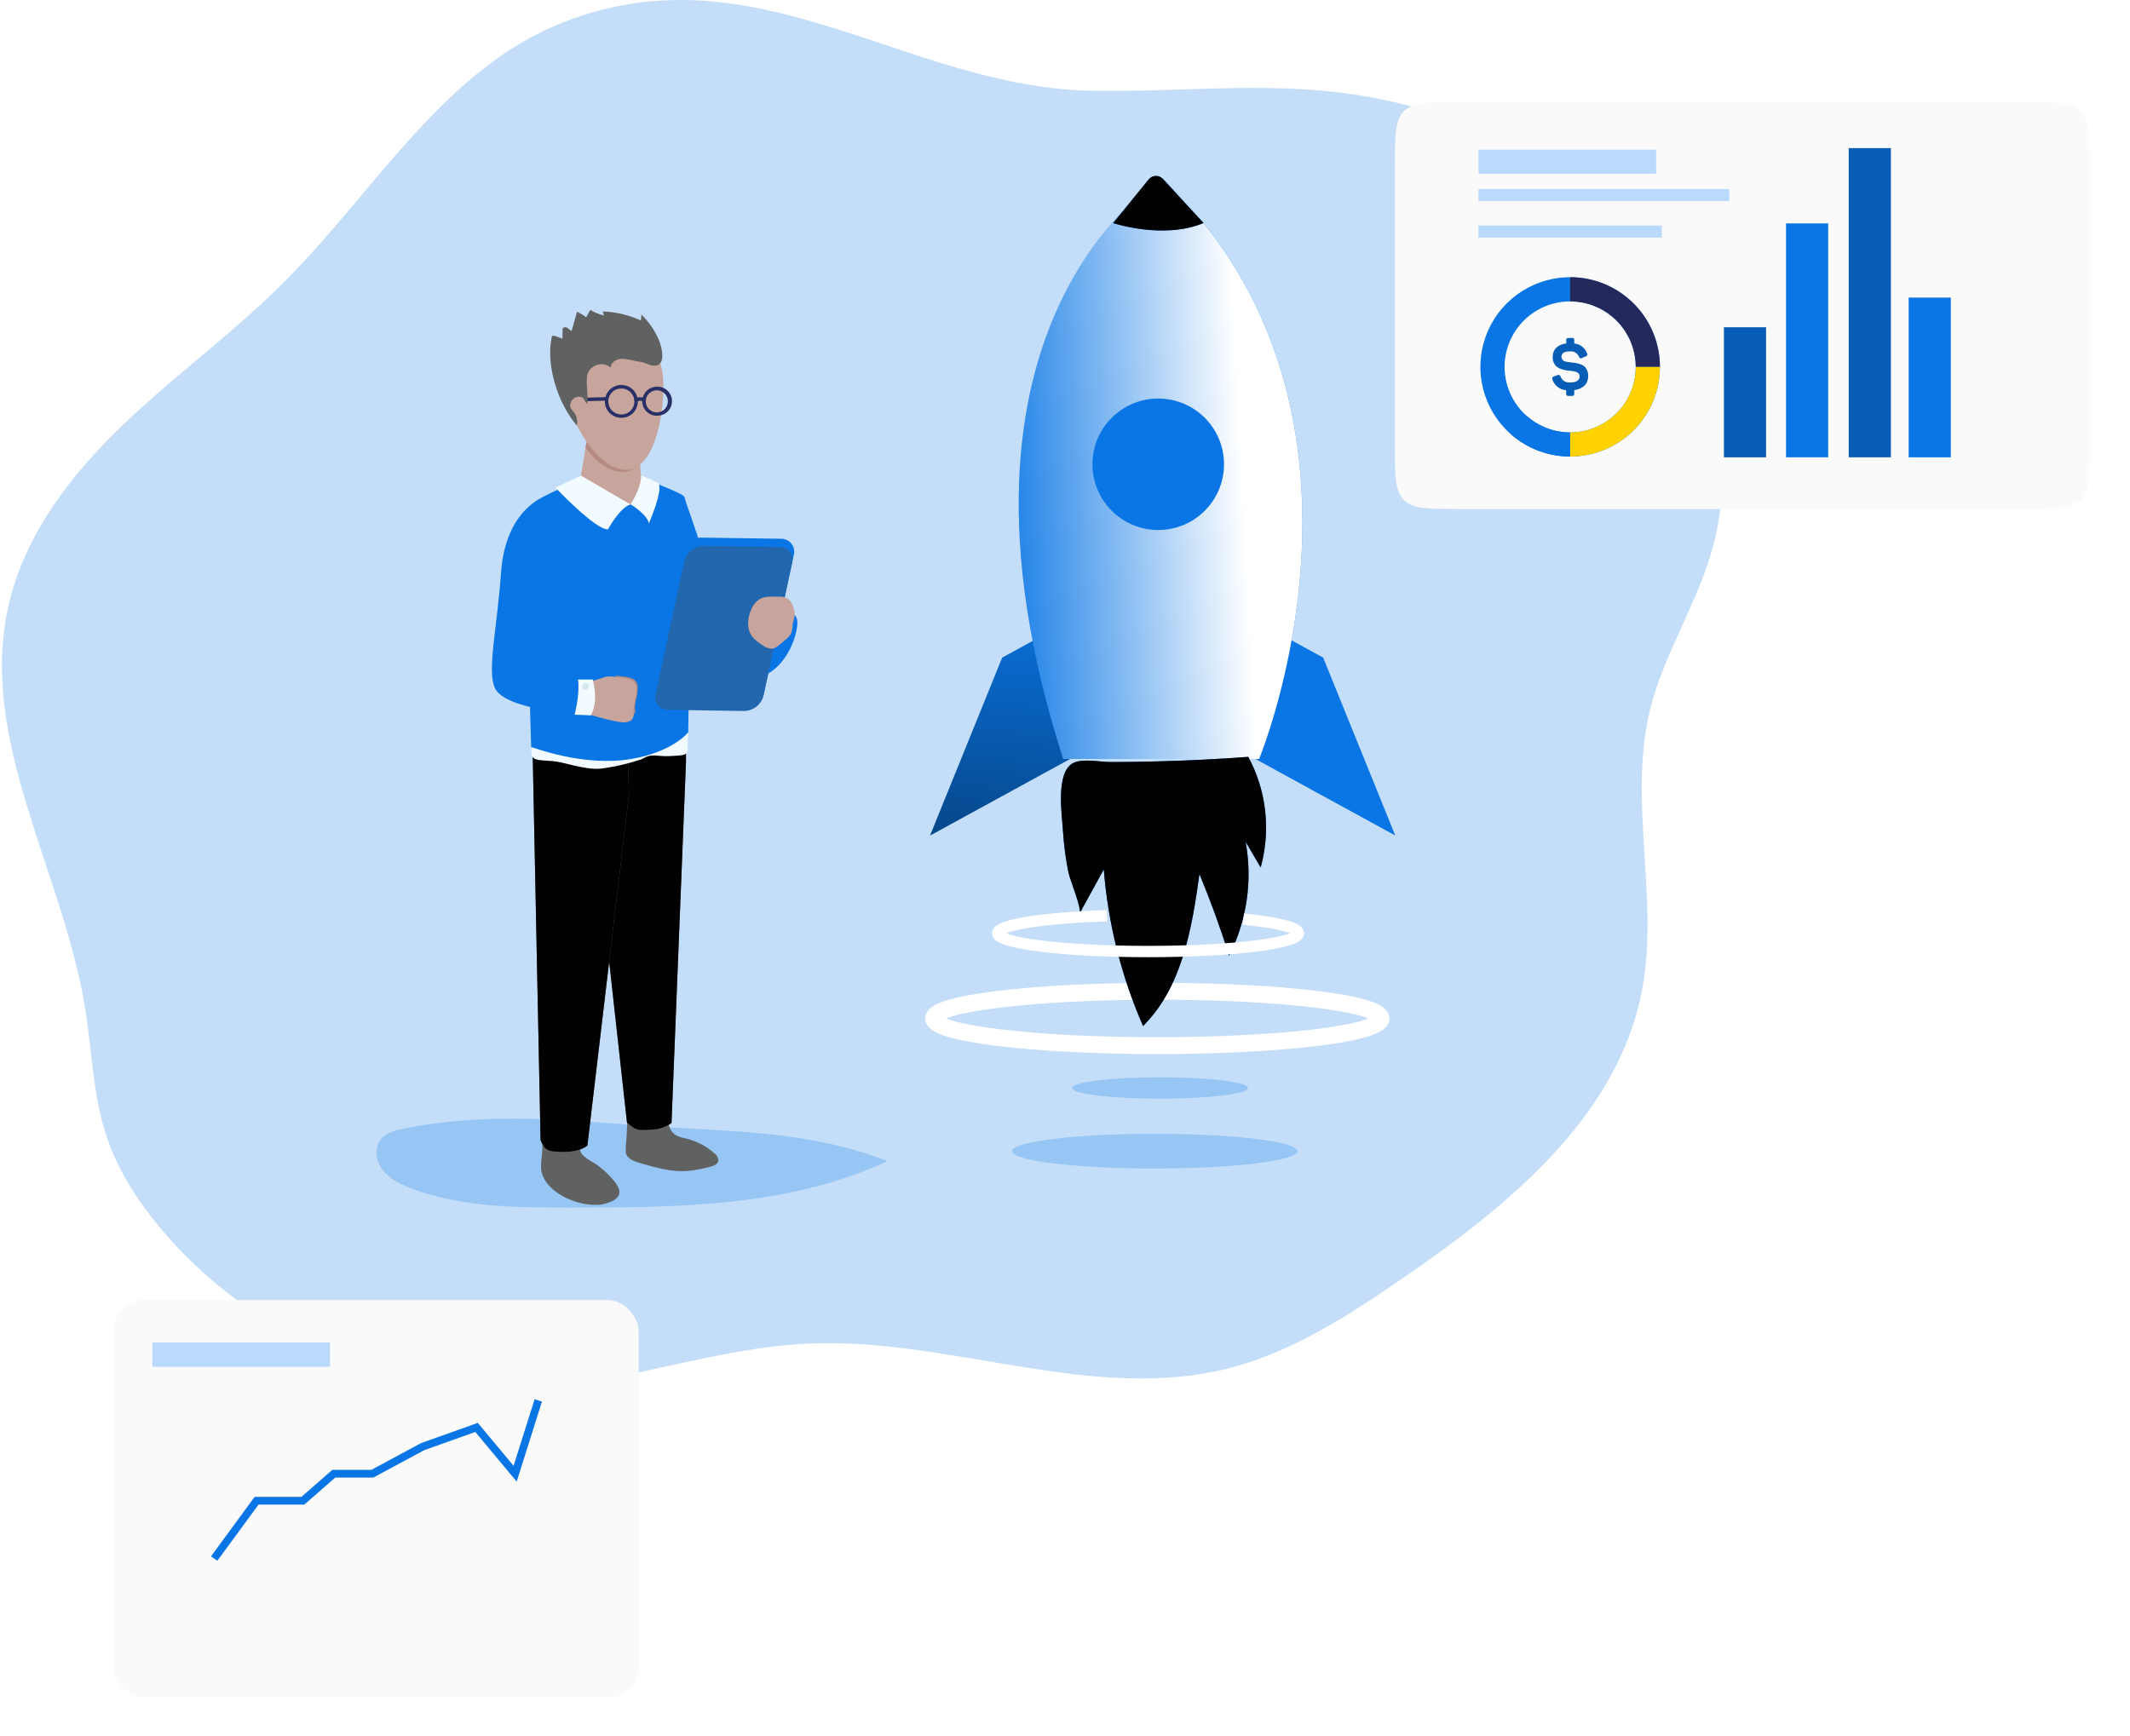 <svg width="552" height="450" viewBox="0 0 552 450" fill="none" xmlns="http://www.w3.org/2000/svg">
<path opacity="0.24" d="M145.719 5.877C115.164 17.978 97.433 49.072 74.305 72.429C61.042 85.855 45.666 96.938 32.029 109.975C18.393 123.012 6.332 138.633 2.188 157.02C-5.696 191.874 16.28 225.916 22.032 261.184C23.864 272.448 24.055 284.069 27.711 294.87C30.604 303.418 35.577 311.145 41.33 318.061C64.632 346.272 101.926 362.349 138.457 359.931C162.554 358.332 185.707 349.262 209.87 348.26C246.286 346.744 283.041 363.641 318.362 354.688C334.651 350.546 349.074 341.228 362.934 331.736C390.439 312.893 419.07 289.784 425.461 257.076C430.153 233.056 421.797 207.736 427.625 183.972C431.007 170.182 438.957 157.932 443.151 144.364C452.062 115.599 442.546 82.874 422.245 60.618C401.944 38.362 372.152 26.071 342.128 23.462C322.441 21.747 302.629 23.909 282.867 23.528C234.639 22.65 195.762 -13.943 145.719 5.877Z" fill="#0A76E5"/>
<path opacity="0.24" d="M104.495 292.592C102.439 293.006 100.251 293.545 98.867 295.077C96.919 297.297 97.358 300.875 99.14 303.235C100.922 305.596 103.699 306.938 106.451 307.99C119.416 312.959 133.657 313.001 147.534 313.017C175.544 313.017 204.615 312.852 229.98 300.966C209.48 293.056 190.39 293.445 169.053 291.938C146.854 290.438 126.702 288.053 104.495 292.592Z" fill="#0A76E5"/>
<path d="M272.903 163.249L259.723 170.463L241.038 216.573L280.596 194.93L272.903 163.249Z" fill="#0A76E5"/>
<path d="M329.727 163.249L342.907 170.463L361.591 216.573L322.034 194.93L329.727 163.249Z" fill="#0A76E5"/>
<path d="M272.903 163.249L259.723 170.463L241.038 216.573L280.596 194.93L272.903 163.249Z" fill="url(#paint0_linear_2500_950)"/>
<path d="M329.727 163.249L342.907 170.463L361.591 216.573L322.034 194.93L329.727 163.249Z" fill="url(#paint1_linear_2500_950)"/>
<path d="M173.38 289.61C173.125 290.506 173.179 291.461 173.534 292.323C173.889 293.184 174.524 293.9 175.336 294.356C176.144 294.717 176.993 294.979 177.865 295.135C180.538 295.79 183.013 297.083 185.076 298.903C185.412 299.125 185.686 299.428 185.872 299.785C186.057 300.141 186.149 300.539 186.137 300.941C185.947 301.86 184.869 302.25 183.957 302.465C182.04 302.985 180.082 303.343 178.105 303.533C174.085 303.807 170.106 302.705 166.226 301.587C164.751 301.165 162.529 300.527 162.189 298.812C162.121 297.631 162.176 296.445 162.355 295.276L162.612 289.312" fill="#606161"/>
<path d="M150.477 296.725C150.3 297.18 150.26 297.677 150.36 298.154C150.46 298.632 150.696 299.071 151.04 299.417C151.738 300.098 152.534 300.671 153.403 301.115C155.696 302.505 157.718 304.298 159.371 306.408C160.134 307.377 160.847 308.644 160.366 309.779C160.11 310.305 159.703 310.743 159.197 311.038C157.542 311.999 155.635 312.438 153.726 312.297C148.91 312.172 141.789 309.166 140.397 303.956C139.957 302.341 140.438 300.129 140.504 298.464L140.679 294.447" fill="#606161"/>
<path d="M177.773 197.482L174.027 291.076C172.581 292.138 170.846 292.736 169.053 292.791C165.596 292.99 164.975 293.238 162.488 290.977L151.629 192.818L177.773 192.272V197.482Z" fill="#606161"/>
<path d="M177.773 197.482L174.027 291.076C172.581 292.138 170.846 292.736 169.053 292.791C165.596 292.99 164.975 293.238 162.488 290.977L151.629 192.818L177.773 192.272V197.482Z" fill="url(#paint2_linear_2500_950)"/>
<path d="M163.002 205.888L152.226 296.916C152.226 296.916 150.667 298.514 146.423 298.572C141.607 298.63 141.168 297.976 140.09 295.541L137.96 191.129L162.704 195.345L163.002 205.888Z" fill="#606161"/>
<path d="M163.002 205.888L152.226 296.916C152.226 296.916 150.667 298.514 146.423 298.572C141.607 298.63 141.168 297.976 140.09 295.541L137.96 191.129L162.704 195.345L163.002 205.888Z" fill="url(#paint3_linear_2500_950)"/>
<path d="M166.359 196.777C162.983 197.918 159.504 198.734 155.972 199.213C151.289 199.693 146.382 197.432 142.709 197.241C137.81 196.993 137.678 196.835 137.678 193.647C137.678 192.04 178.412 188.188 178.412 188.188C178.412 188.188 178.221 191.129 178.23 193.845C178.23 195.883 177.359 195.767 173.654 195.982C169.948 196.198 169.236 195.071 166.359 196.777Z" fill="#F2FBFF"/>
<path d="M150.286 124.917C150.286 124.917 143.455 126.689 138.581 130.234C135.572 132.421 137.653 193.647 137.653 193.647C137.951 193.597 151.04 198.898 163.698 196.72C174.474 194.864 178.362 189.812 178.362 189.812C178.362 189.812 179.332 131.063 177.235 128.652C176.306 127.575 166.052 123.79 166.052 123.79C166.052 123.79 161.576 130.516 150.286 124.917Z" fill="#0A76E5"/>
<path d="M150.286 124.917C150.286 124.917 143.455 126.689 138.581 130.234C135.572 132.421 137.653 193.647 137.653 193.647C137.951 193.597 151.04 198.898 163.698 196.72C174.474 194.864 178.362 189.812 178.362 189.812C178.362 189.812 179.332 131.063 177.235 128.652C176.306 127.575 166.052 123.79 166.052 123.79C166.052 123.79 161.576 130.516 150.286 124.917Z" fill="url(#paint4_linear_2500_950)"/>
<path d="M152.524 111.316L150.286 124.917C150.286 124.917 155.26 132.239 161.618 131.145C167.976 130.052 166.376 127.103 166.376 127.103L165.547 115.615C165.547 115.615 159.835 116.617 152.524 111.316Z" fill="#C8A59C"/>
<path d="M151.737 116.087L152.566 111.316C159.877 116.617 163.674 114.364 163.674 114.364L165.439 120.535C164.446 121.574 163.108 122.216 161.676 122.341C158.128 122.589 154.58 119.814 151.737 116.087Z" fill="#B58B81"/>
<path d="M150.568 123.277L143.936 126.391C143.936 126.391 154.381 137.424 157.564 137.208C157.564 137.208 160.573 131.626 163.367 130.748L150.568 123.277Z" fill="#F2FBFF"/>
<path d="M165.928 125.173C165.38 127.15 164.524 129.029 163.392 130.739C164.013 130.98 168.067 133.804 168.133 135.709C168.133 135.709 172.162 126.598 170.496 125.165C169.102 124.456 167.672 123.823 166.21 123.268L165.928 125.173Z" fill="#F2FBFF"/>
<path d="M141.276 128.619C141.276 128.619 131.022 131.932 129.861 148.291C128.8 163.199 126.131 174.025 128.303 178.44C131.129 184.196 150.9 185.149 150.9 185.149C151.378 182.284 151.256 179.351 150.543 176.535L139.709 172.211C139.709 172.211 141.45 131.17 141.276 128.619Z" fill="#0A76E5"/>
<path d="M146.796 101.41C147.335 108.956 155.086 122.291 162.629 121.753C170.172 121.214 172.369 105.601 171.83 98.056C171.291 90.51 167.056 86.228 159.496 86.766C157.699 86.894 155.946 87.375 154.336 88.18C152.725 88.986 151.289 90.1 150.11 91.46C148.931 92.82 148.031 94.398 147.463 96.106C146.894 97.813 146.668 99.615 146.796 101.41Z" fill="#C8A59C"/>
<path d="M164.577 183.964C164.395 182.523 165.075 181.14 165.273 178.688C165.472 176.236 163.881 175.599 161.552 175.375C160.913 175.3 160.416 175.226 159.993 175.16C157.821 175.681 159.554 178.315 159.67 180.129C159.786 181.943 159.38 184.544 160.01 185.099C160.275 185.339 162.273 185.231 164.585 184.933C164.623 184.611 164.62 184.286 164.577 183.964Z" fill="#B58B81"/>
<path d="M166.011 113.959C166.011 113.959 165.804 113.768 164.221 113.884C162.341 113.98 160.456 113.846 158.609 113.486C157.39 113.18 156.81 113.37 156.951 115.002C157.092 116.634 158.368 118.083 161.568 118.257C165.157 118.448 166.666 117.098 166.948 115.483C167.147 114.315 166.409 113.925 166.011 113.959Z" fill="#C8A59C"/>
<path d="M152.226 176.791C153.572 176.505 154.898 176.135 156.197 175.681C157.904 175.035 158.443 175.416 160.946 175.681C163.45 175.946 165.166 176.584 164.95 179.094C164.735 181.604 164.014 183.012 164.204 184.478C164.395 185.944 163.939 187.203 161.717 187.252C159.496 187.302 152.226 185.066 152.226 185.066" fill="#C8A59C"/>
<path d="M149.805 176.137H153.61C153.61 176.137 155.268 181.62 153.113 185.422L148.91 185.248C148.91 185.248 150.336 179.914 149.805 176.137Z" fill="#F2FBFF"/>
<path d="M151.728 178.796C152.191 178.796 152.565 178.399 152.565 177.909C152.565 177.42 152.191 177.023 151.728 177.023C151.266 177.023 150.891 177.42 150.891 177.909C150.891 178.399 151.266 178.796 151.728 178.796Z" fill="#D2E8EC"/>
<path d="M166.558 104.972C166.434 104.492 166.405 103.993 166.475 103.503C166.545 103.012 166.711 102.54 166.964 102.114C167.213 101.686 167.545 101.313 167.941 101.015C168.336 100.718 168.788 100.503 169.269 100.383C169.756 100.233 170.268 100.183 170.775 100.237C171.282 100.29 171.773 100.446 172.218 100.694C172.663 100.942 173.053 101.278 173.365 101.681C173.677 102.084 173.903 102.546 174.031 103.039C174.159 103.533 174.185 104.046 174.109 104.55C174.032 105.054 173.855 105.536 173.586 105.969C173.318 106.402 172.964 106.777 172.547 107.069C172.13 107.362 171.657 107.567 171.159 107.672H171.026C170.077 107.885 169.081 107.723 168.249 107.22C167.416 106.716 166.81 105.911 166.558 104.972ZM169.493 101.261C168.758 101.452 168.129 101.927 167.743 102.58C167.358 103.234 167.248 104.014 167.437 104.748C167.577 105.293 167.875 105.785 168.293 106.162C168.711 106.539 169.231 106.784 169.788 106.868C170.345 106.952 170.915 106.87 171.425 106.632C171.936 106.394 172.365 106.012 172.659 105.532C172.954 105.052 173.1 104.497 173.081 103.934C173.061 103.372 172.876 102.828 172.549 102.369C172.222 101.911 171.767 101.56 171.241 101.358C170.715 101.157 170.142 101.114 169.592 101.236L169.493 101.261Z" fill="#292F67"/>
<path d="M158.857 107.73C158.372 107.446 157.947 107.068 157.609 106.619C157.27 106.169 157.024 105.658 156.884 105.113C156.674 104.295 156.711 103.433 156.991 102.636C157.271 101.839 157.78 101.142 158.456 100.635C159.131 100.127 159.942 99.831 160.786 99.783C161.63 99.735 162.469 99.939 163.198 100.367C163.926 100.796 164.511 101.43 164.879 102.191C165.246 102.951 165.38 103.804 165.264 104.64C165.147 105.477 164.785 106.26 164.223 106.891C163.661 107.522 162.924 107.972 162.107 108.186H161.949C160.898 108.435 159.791 108.272 158.857 107.73ZM160.183 100.781C159.75 100.891 159.344 101.085 158.987 101.354C158.63 101.622 158.33 101.959 158.104 102.345C157.879 102.73 157.733 103.157 157.674 103.599C157.616 104.042 157.646 104.491 157.763 104.922C157.929 105.562 158.28 106.139 158.772 106.581C159.264 107.023 159.876 107.311 160.53 107.408C161.185 107.506 161.853 107.409 162.453 107.13C163.053 106.851 163.557 106.401 163.903 105.838C164.249 105.275 164.422 104.622 164.4 103.961C164.378 103.3 164.162 102.661 163.779 102.122C163.395 101.583 162.862 101.168 162.245 100.93C161.628 100.692 160.954 100.64 160.308 100.781H160.183Z" fill="#292F67"/>
<path d="M166.459 104.077L167.329 103.82C167.273 103.645 167.179 103.485 167.053 103.352C166.926 103.218 166.771 103.115 166.6 103.05C166.215 102.945 165.813 102.925 165.421 102.992C165.028 103.06 164.655 103.212 164.328 103.439L164.759 104.268C165.646 103.787 166.077 103.837 166.251 103.912C166.339 103.938 166.413 103.997 166.459 104.077Z" fill="#292F67"/>
<path d="M157.241 103.837L157.208 102.934L152.035 103.083L152.077 103.986L157.241 103.837Z" fill="#292F67"/>
<path d="M177.235 128.652C177.235 128.652 182.963 144.605 186.527 157.534C190.092 170.463 200.619 157.758 200.619 157.758C200.619 157.758 206.422 157.534 206.637 161.071C206.853 164.607 203.322 175.98 193.258 176.228C183.195 176.477 172.535 163.299 172.535 163.299L177.235 128.652Z" fill="#0A76E5"/>
<path d="M192.645 184.08L172.178 183.782C171.648 183.812 171.118 183.717 170.632 183.505C170.145 183.293 169.715 182.969 169.376 182.561C169.037 182.152 168.799 181.67 168.681 181.153C168.563 180.635 168.569 180.098 168.697 179.583L176.514 143.429C176.819 142.265 177.5 141.234 178.452 140.497C179.404 139.76 180.573 139.358 181.777 139.354L202.244 139.652C202.775 139.62 203.305 139.714 203.793 139.925C204.28 140.137 204.711 140.46 205.05 140.869C205.39 141.278 205.627 141.761 205.745 142.279C205.862 142.798 205.855 143.336 205.725 143.851L197.917 180.005C197.61 181.17 196.927 182.201 195.974 182.937C195.02 183.674 193.85 184.076 192.645 184.08Z" fill="#0A76E5"/>
<path d="M192.645 184.08L172.178 183.782C171.648 183.812 171.118 183.717 170.632 183.505C170.145 183.293 169.715 182.969 169.376 182.561C169.037 182.152 168.799 181.67 168.681 181.153C168.563 180.635 168.569 180.098 168.697 179.583L176.514 143.429C176.819 142.265 177.5 141.234 178.452 140.497C179.404 139.76 180.573 139.358 181.777 139.354L202.244 139.652C202.775 139.62 203.305 139.714 203.793 139.925C204.28 140.137 204.711 140.46 205.05 140.869C205.39 141.278 205.627 141.761 205.745 142.279C205.862 142.798 205.855 143.336 205.725 143.851L197.917 180.005C197.61 181.17 196.927 182.201 195.974 182.937C195.02 183.674 193.85 184.076 192.645 184.08Z" fill="url(#paint5_linear_2500_950)"/>
<path d="M192.786 184.296L173.206 184.006C172.7 184.031 172.194 183.937 171.73 183.733C171.267 183.528 170.857 183.217 170.535 182.826C170.213 182.435 169.987 181.974 169.875 181.48C169.763 180.986 169.768 180.472 169.89 179.98L177.351 145.383C177.646 144.269 178.301 143.283 179.213 142.578C180.126 141.873 181.245 141.487 182.399 141.482L201.987 141.772C202.494 141.745 203 141.837 203.465 142.042C203.93 142.246 204.34 142.556 204.662 142.948C204.985 143.34 205.211 143.802 205.322 144.297C205.433 144.791 205.427 145.306 205.303 145.797L197.842 180.394C197.547 181.51 196.891 182.497 195.977 183.202C195.062 183.908 193.941 184.292 192.786 184.296Z" fill="#2267AD"/>
<path d="M205.974 159.422C205.959 158.621 205.787 157.83 205.468 157.095C205.25 156.348 204.811 155.684 204.208 155.19C203.542 154.815 202.784 154.631 202.02 154.66C201.249 154.66 200.47 154.66 199.699 154.66C198.849 154.646 198.004 154.798 197.212 155.107C196.08 155.723 195.199 156.717 194.725 157.915C193.664 160.176 193.44 163.05 194.957 165.03C195.627 165.816 196.416 166.492 197.295 167.034C198.248 167.689 199.367 168.376 200.486 168.07C201.019 167.882 201.505 167.583 201.912 167.192L203.57 165.817C204.136 165.396 204.614 164.87 204.979 164.268C205.283 163.49 205.43 162.659 205.41 161.824C205.638 161.034 205.826 160.232 205.974 159.422Z" fill="#C8A59C"/>
<path d="M170.819 88.274C169.755 85.753 168.2 83.47 166.243 81.557L166.085 83.072C162.979 81.655 159.625 80.856 156.213 80.72L156.511 81.78C155.27 81.47 154.079 80.988 152.972 80.347L151.902 82.252C151.176 81.676 150.379 81.195 149.532 80.82L148.147 85.789C147.756 85.58 147.394 85.321 147.07 85.019C146.705 84.77 146.116 84.696 145.884 85.069C145.795 85.248 145.757 85.449 145.776 85.648V87.785L143.737 87.056C143.65 87.016 143.556 86.995 143.46 86.995C143.364 86.995 143.269 87.016 143.182 87.056C143.114 87.113 143.059 87.182 143.019 87.26C142.979 87.339 142.955 87.424 142.95 87.512C141.466 94.917 144.608 104.55 149.49 110.306C149.678 109.419 149.585 108.496 149.225 107.664C148.819 106.604 147.567 106.007 147.782 104.889C147.84 104.324 148.104 103.799 148.525 103.417C148.946 103.035 149.493 102.822 150.062 102.818C151.645 103.001 151.057 103.58 152.184 104.707C152.582 102.512 151.629 98.909 152.317 96.797C152.545 96.241 152.899 95.746 153.353 95.352C153.806 94.958 154.346 94.675 154.928 94.526C155.51 94.377 156.119 94.366 156.707 94.495C157.294 94.623 157.843 94.886 158.31 95.265C158.26 93.856 159.918 92.954 161.327 93.003C162.737 93.053 164.336 93.591 165.829 93.774C167.097 93.923 168.398 94.809 169.617 94.793C172.75 94.743 171.49 90.038 170.819 88.274Z" fill="#606161"/>
<path opacity="0.24" d="M300.623 284.79C313.227 284.79 323.444 283.547 323.444 282.015C323.444 280.483 313.227 279.24 300.623 279.24C288.019 279.24 277.802 280.483 277.802 282.015C277.802 283.547 288.019 284.79 300.623 284.79Z" fill="#0A76E5"/>
<path opacity="0.24" d="M299.238 302.887C319.68 302.887 336.25 300.874 336.25 298.39C336.25 295.906 319.68 293.892 299.238 293.892C278.797 293.892 262.226 295.906 262.226 298.39C262.226 300.874 278.797 302.887 299.238 302.887Z" fill="#0A76E5"/>
<path d="M299.926 271.04C331.945 271.04 357.902 267.885 357.902 263.992C357.902 260.099 331.945 256.943 299.926 256.943C267.907 256.943 241.95 260.099 241.95 263.992C241.95 267.885 267.907 271.04 299.926 271.04Z" stroke="white" stroke-width="4.37" stroke-miterlimit="10"/>
<path d="M301.22 46.181C301.22 46.181 238.925 82.733 275.523 196.728H326.304C326.304 196.728 364.004 106.016 301.22 46.181Z" fill="#0A76E5"/>
<path d="M301.22 46.181C301.22 46.181 238.925 82.733 275.523 196.728H326.304C326.304 196.728 364.004 106.016 301.22 46.181Z" fill="url(#paint6_linear_2500_950)"/>
<path d="M300.158 137.382C309.576 137.382 317.21 129.754 317.21 120.345C317.21 110.935 309.576 103.307 300.158 103.307C290.741 103.307 283.107 110.935 283.107 120.345C283.107 129.754 290.741 137.382 300.158 137.382Z" fill="#0A76E5"/>
<path d="M279.783 236.775L286.05 225.369C287.158 239.37 290.599 253.087 296.229 265.955C306.351 255.891 308.887 240.701 310.844 226.57C313.717 233.506 316.284 240.554 318.544 247.716C323.138 238.613 324.637 228.261 322.814 218.23L326.71 224.856C329.372 215.244 328.223 204.976 323.502 196.189C315.455 196.786 307.392 197.181 299.313 197.374C295.445 197.473 291.56 197.523 287.658 197.523C285.097 197.523 280.38 196.521 278.042 197.821C273.55 200.306 275.191 211.016 275.473 215.414C275.706 219.05 276.185 222.667 276.907 226.239C277.247 227.921 280.421 235.615 279.783 236.775Z" fill="#0A76E5"/>
<path d="M279.783 236.775L286.05 225.369C287.158 239.37 290.599 253.087 296.229 265.955C306.351 255.891 308.887 240.701 310.844 226.57C313.717 233.506 316.284 240.554 318.544 247.716C323.138 238.613 324.637 228.261 322.814 218.23L326.71 224.856C329.372 215.244 328.223 204.976 323.502 196.189C315.455 196.786 307.392 197.181 299.313 197.374C295.445 197.473 291.56 197.523 287.658 197.523C285.097 197.523 280.38 196.521 278.042 197.821C273.55 200.306 275.191 211.016 275.473 215.414C275.706 219.05 276.185 222.667 276.907 226.239C277.247 227.921 280.421 235.615 279.783 236.775Z" fill="url(#paint7_linear_2500_950)"/>
<path d="M288.404 222.454L292.217 215.497C292.898 224.034 294.999 232.398 298.434 240.245C304.601 234.108 306.152 224.839 307.345 216.225C309.103 220.461 310.669 224.762 312.045 229.13C314.846 223.575 315.76 217.26 314.648 211.14L317.019 215.198C318.656 209.323 317.955 203.043 315.063 197.672C310.155 198.037 305.24 198.28 300.316 198.401C297.945 198.456 295.574 198.484 293.203 198.484C291.645 198.484 288.769 197.871 287.343 198.666C284.599 200.198 285.594 206.717 285.768 209.434C285.914 211.659 286.208 213.873 286.647 216.06C286.854 217.054 288.785 221.75 288.404 222.454Z" fill="url(#paint8_linear_2500_950)"/>
<path d="M288.487 57.818C288.487 57.818 301.402 62.167 311.905 57.818L301.477 46.487C301.228 46.217 300.924 46.004 300.586 45.861C300.247 45.719 299.882 45.651 299.515 45.662C299.148 45.673 298.787 45.763 298.458 45.925C298.128 46.087 297.838 46.319 297.606 46.603L288.487 57.818Z" fill="#0A76E5"/>
<path d="M288.487 57.818C288.487 57.818 301.402 62.167 311.905 57.818L301.352 46.355C301.119 46.102 300.834 45.902 300.517 45.768C300.199 45.635 299.857 45.571 299.512 45.581C299.168 45.591 298.83 45.675 298.521 45.827C298.212 45.979 297.94 46.196 297.722 46.463L288.487 57.818Z" fill="url(#paint9_linear_2500_950)"/>
<path d="M322.25 238.257C330.937 239.086 336.475 240.436 336.475 241.91C336.475 244.527 319.067 246.648 297.514 246.648C275.962 246.648 258.554 244.527 258.554 241.91C258.554 239.748 270.524 237.918 286.862 237.354" stroke="white" stroke-width="2.934" stroke-miterlimit="10"/>
<g filter="url(#filter0_d_2500_950)">
<path d="M525.5 18.468H377.5C369.958 18.468 366.186 18.468 363.843 20.811C361.5 23.155 361.5 26.926 361.5 34.468V107.93C361.5 115.472 361.5 119.244 363.843 121.587C366.186 123.93 369.958 123.93 377.5 123.93H525.5C533.042 123.93 536.814 123.93 539.157 121.587C541.5 119.244 541.5 115.472 541.5 107.93V34.468C541.5 26.926 541.5 23.155 539.157 20.811C536.814 18.468 533.042 18.468 525.5 18.468Z" fill="#FAFAFA"/>
<path d="M406.918 110.346C402.316 110.347 397.816 108.985 393.989 106.431C390.162 103.877 387.179 100.246 385.417 95.998C383.655 91.749 383.194 87.074 384.091 82.564C384.989 78.054 387.205 73.911 390.459 70.659C393.713 67.407 397.86 65.193 402.374 64.296C406.888 63.399 411.566 63.86 415.818 65.621C420.07 67.381 423.703 70.362 426.259 74.186C428.816 78.01 430.179 82.506 430.178 87.105C430.17 93.266 427.717 99.173 423.357 103.53C418.996 107.887 413.085 110.338 406.918 110.346ZM406.918 70.121C403.556 70.121 400.27 71.117 397.475 72.983C394.679 74.849 392.501 77.502 391.214 80.605C389.928 83.709 389.591 87.124 390.247 90.418C390.903 93.713 392.522 96.739 394.899 99.114C397.276 101.49 400.305 103.107 403.602 103.763C406.899 104.418 410.317 104.082 413.423 102.796C416.529 101.511 419.184 99.334 421.051 96.541C422.919 93.748 423.916 90.464 423.916 87.105C423.912 82.602 422.12 78.284 418.933 75.099C415.746 71.915 411.425 70.124 406.918 70.121Z" fill="#0A76E5"/>
<path d="M406.918 110.346C401.231 110.349 395.74 108.268 391.486 104.496L395.646 99.811C398.754 102.57 402.768 104.095 406.926 104.096L406.918 110.346Z" fill="#0A76E5"/>
<path d="M430.178 87.105H423.916C423.912 82.602 422.12 78.284 418.933 75.099C415.746 71.915 411.425 70.124 406.918 70.121V63.857C413.086 63.864 418.999 66.317 423.359 70.675C427.72 75.033 430.172 80.942 430.178 87.105Z" fill="#24285B"/>
<path d="M406.918 110.345V104.089C411.425 104.083 415.745 102.292 418.931 99.108C422.118 95.924 423.91 91.608 423.916 87.105H430.178C430.17 93.266 427.717 99.173 423.357 103.53C418.996 107.887 413.085 110.338 406.918 110.345Z" fill="#FFD200"/>
<path d="M407.426 79.584C407.84 79.584 407.969 79.727 407.969 80.141V81.02C408.695 81.095 409.386 81.367 409.968 81.806C410.55 82.246 411.001 82.835 411.271 83.512C411.486 83.941 411.4 84.176 410.914 84.391L410.035 84.784C409.62 84.984 409.42 84.891 409.191 84.462C409.007 84.016 408.683 83.641 408.269 83.393C407.854 83.145 407.371 83.036 406.89 83.084C405.36 83.084 404.66 83.526 404.66 84.555C404.695 84.868 404.839 85.159 405.066 85.378C405.293 85.597 405.589 85.73 405.903 85.755C406.33 85.848 406.762 85.915 407.197 85.955C408.012 85.99 408.816 86.146 409.585 86.419C409.969 86.544 410.327 86.737 410.642 86.99C410.961 87.325 411.209 87.72 411.372 88.151C411.536 88.583 411.611 89.043 411.593 89.504C411.593 91.462 410.285 92.79 407.969 93.133V94.068C407.969 94.475 407.84 94.625 407.426 94.625H406.439C406.025 94.625 405.882 94.475 405.882 94.068V93.147C405.079 93.091 404.311 92.799 403.675 92.307C403.039 91.815 402.563 91.145 402.308 90.383C402.269 90.303 402.249 90.215 402.25 90.126C402.25 90.037 402.272 89.949 402.312 89.87C402.352 89.79 402.41 89.721 402.481 89.668C402.552 89.614 402.635 89.578 402.723 89.562L403.602 89.24C404.045 89.076 404.245 89.183 404.445 89.633C404.626 90.116 404.961 90.526 405.4 90.799C405.838 91.072 406.355 91.192 406.868 91.14C408.52 91.14 409.349 90.619 409.349 89.562C409.363 89.317 409.295 89.074 409.155 88.872C409.015 88.67 408.811 88.52 408.577 88.447C408.004 88.244 407.404 88.129 406.797 88.105C405.971 88.061 405.158 87.885 404.388 87.583C404.008 87.453 403.657 87.251 403.352 86.99C403.028 86.675 402.775 86.295 402.607 85.876C402.44 85.456 402.362 85.006 402.379 84.555C402.379 82.612 403.602 81.32 405.896 81.02V80.17C405.896 79.755 406.039 79.613 406.454 79.613L407.426 79.584Z" fill="#085EB6"/>
<path d="M457.69 76.827H446.761V110.545H457.69V76.827Z" fill="#085EB6"/>
<path d="M505.567 69.135H494.638V110.545H505.567V69.135Z" fill="#0A76E5"/>
<path d="M473.788 49.908H462.858V110.538H473.788V49.908Z" fill="#0A76E5"/>
<path d="M490.035 30.389H479.105V110.538H490.035V30.389Z" fill="#085EB6"/>
<path opacity="0.46" d="M430.671 50.458H383.166V53.594H430.671V50.458Z" fill="#6DB5FF"/>
<path opacity="0.46" d="M429.206 30.774H383.166V37.045H429.206V30.774Z" fill="#6DB5FF"/>
<path opacity="0.46" d="M448.169 41.002H383.166V44.137H448.169V41.002Z" fill="#6DB5FF"/>
</g>
<g filter="url(#filter1_d_2500_950)">
<rect x="29.5" y="329" width="136" height="103" rx="8" fill="#FAFAFA"/>
</g>
<path d="M55.5 404L66.5 389H78.5L86.5 382H96.5L109.5 375L123.5 370L133.5 382L139.5 363" stroke="#0A76E5" stroke-width="2"/>
<path opacity="0.46" d="M85.54 348H39.5V354.271H85.54V348Z" fill="#6DB5FF"/>
<defs>
<filter id="filter0_d_2500_950" x="351.5" y="16.468" width="200" height="125.462" filterUnits="userSpaceOnUse" color-interpolation-filters="sRGB">
<feFlood flood-opacity="0" result="BackgroundImageFix"/>
<feColorMatrix in="SourceAlpha" type="matrix" values="0 0 0 0 0 0 0 0 0 0 0 0 0 0 0 0 0 0 127 0" result="hardAlpha"/>
<feOffset dy="8"/>
<feGaussianBlur stdDeviation="5"/>
<feComposite in2="hardAlpha" operator="out"/>
<feColorMatrix type="matrix" values="0 0 0 0 0 0 0 0 0 0 0 0 0 0 0 0 0 0 0.16 0"/>
<feBlend mode="normal" in2="BackgroundImageFix" result="effect1_dropShadow_2500_950"/>
<feBlend mode="normal" in="SourceGraphic" in2="effect1_dropShadow_2500_950" result="shape"/>
</filter>
<filter id="filter1_d_2500_950" x="19.5" y="327" width="156" height="123" filterUnits="userSpaceOnUse" color-interpolation-filters="sRGB">
<feFlood flood-opacity="0" result="BackgroundImageFix"/>
<feColorMatrix in="SourceAlpha" type="matrix" values="0 0 0 0 0 0 0 0 0 0 0 0 0 0 0 0 0 0 127 0" result="hardAlpha"/>
<feOffset dy="8"/>
<feGaussianBlur stdDeviation="5"/>
<feComposite in2="hardAlpha" operator="out"/>
<feColorMatrix type="matrix" values="0 0 0 0 0 0 0 0 0 0 0 0 0 0 0 0 0 0 0.16 0"/>
<feBlend mode="normal" in2="BackgroundImageFix" result="effect1_dropShadow_2500_950"/>
<feBlend mode="normal" in="SourceGraphic" in2="effect1_dropShadow_2500_950" result="shape"/>
</filter>
<linearGradient id="paint0_linear_2500_950" x1="266.387" y1="151.024" x2="248.304" y2="329.08" gradientUnits="userSpaceOnUse">
<stop stop-color="#010101" stop-opacity="0"/>
<stop offset="0.95" stop-color="#010101"/>
</linearGradient>
<linearGradient id="paint1_linear_2500_950" x1="16835.9" y1="10409.5" x2="15279" y2="21777.7" gradientUnits="userSpaceOnUse">
<stop stop-color="#010101" stop-opacity="0"/>
<stop offset="0.95" stop-color="#010101"/>
</linearGradient>
<linearGradient id="paint2_linear_2500_950" x1="6552.4" y1="34353.3" x2="177.429" y2="32626.1" gradientUnits="userSpaceOnUse">
<stop stop-color="#010101" stop-opacity="0"/>
<stop offset="0.95" stop-color="#010101"/>
</linearGradient>
<linearGradient id="paint3_linear_2500_950" x1="5827.57" y1="35415.4" x2="2283.31" y2="35133.1" gradientUnits="userSpaceOnUse">
<stop stop-color="#010101" stop-opacity="0"/>
<stop offset="0.95" stop-color="#010101"/>
</linearGradient>
<linearGradient id="paint4_linear_2500_950" x1="8634.03" y1="14815.5" x2="6706.77" y2="28865.4" gradientUnits="userSpaceOnUse">
<stop stop-color="#010101" stop-opacity="0"/>
<stop offset="0.95" stop-color="#010101"/>
</linearGradient>
<linearGradient id="paint5_linear_2500_950" x1="8976.45" y1="7693.25" x2="9284.69" y2="14861.1" gradientUnits="userSpaceOnUse">
<stop stop-color="#010101" stop-opacity="0"/>
<stop offset="0.95" stop-color="#010101"/>
</linearGradient>
<linearGradient id="paint6_linear_2500_950" x1="255.52" y1="124.469" x2="325.425" y2="120.844" gradientUnits="userSpaceOnUse">
<stop stop-color="white" stop-opacity="0"/>
<stop offset="0.95" stop-color="white"/>
</linearGradient>
<linearGradient id="paint7_linear_2500_950" x1="20186.6" y1="23035.3" x2="20667" y2="10789.6" gradientUnits="userSpaceOnUse">
<stop stop-color="#010101" stop-opacity="0"/>
<stop offset="0.95" stop-color="#010101"/>
</linearGradient>
<linearGradient id="paint8_linear_2500_950" x1="12458.9" y1="13030.9" x2="12637" y2="8472.99" gradientUnits="userSpaceOnUse">
<stop stop-color="#010101" stop-opacity="0"/>
<stop offset="0.95" stop-color="#010101"/>
</linearGradient>
<linearGradient id="paint9_linear_2500_950" x1="9231.65" y1="1243.46" x2="8336.02" y2="986.052" gradientUnits="userSpaceOnUse">
<stop stop-color="#010101" stop-opacity="0"/>
<stop offset="0.95" stop-color="#010101"/>
</linearGradient>
</defs>
</svg>
